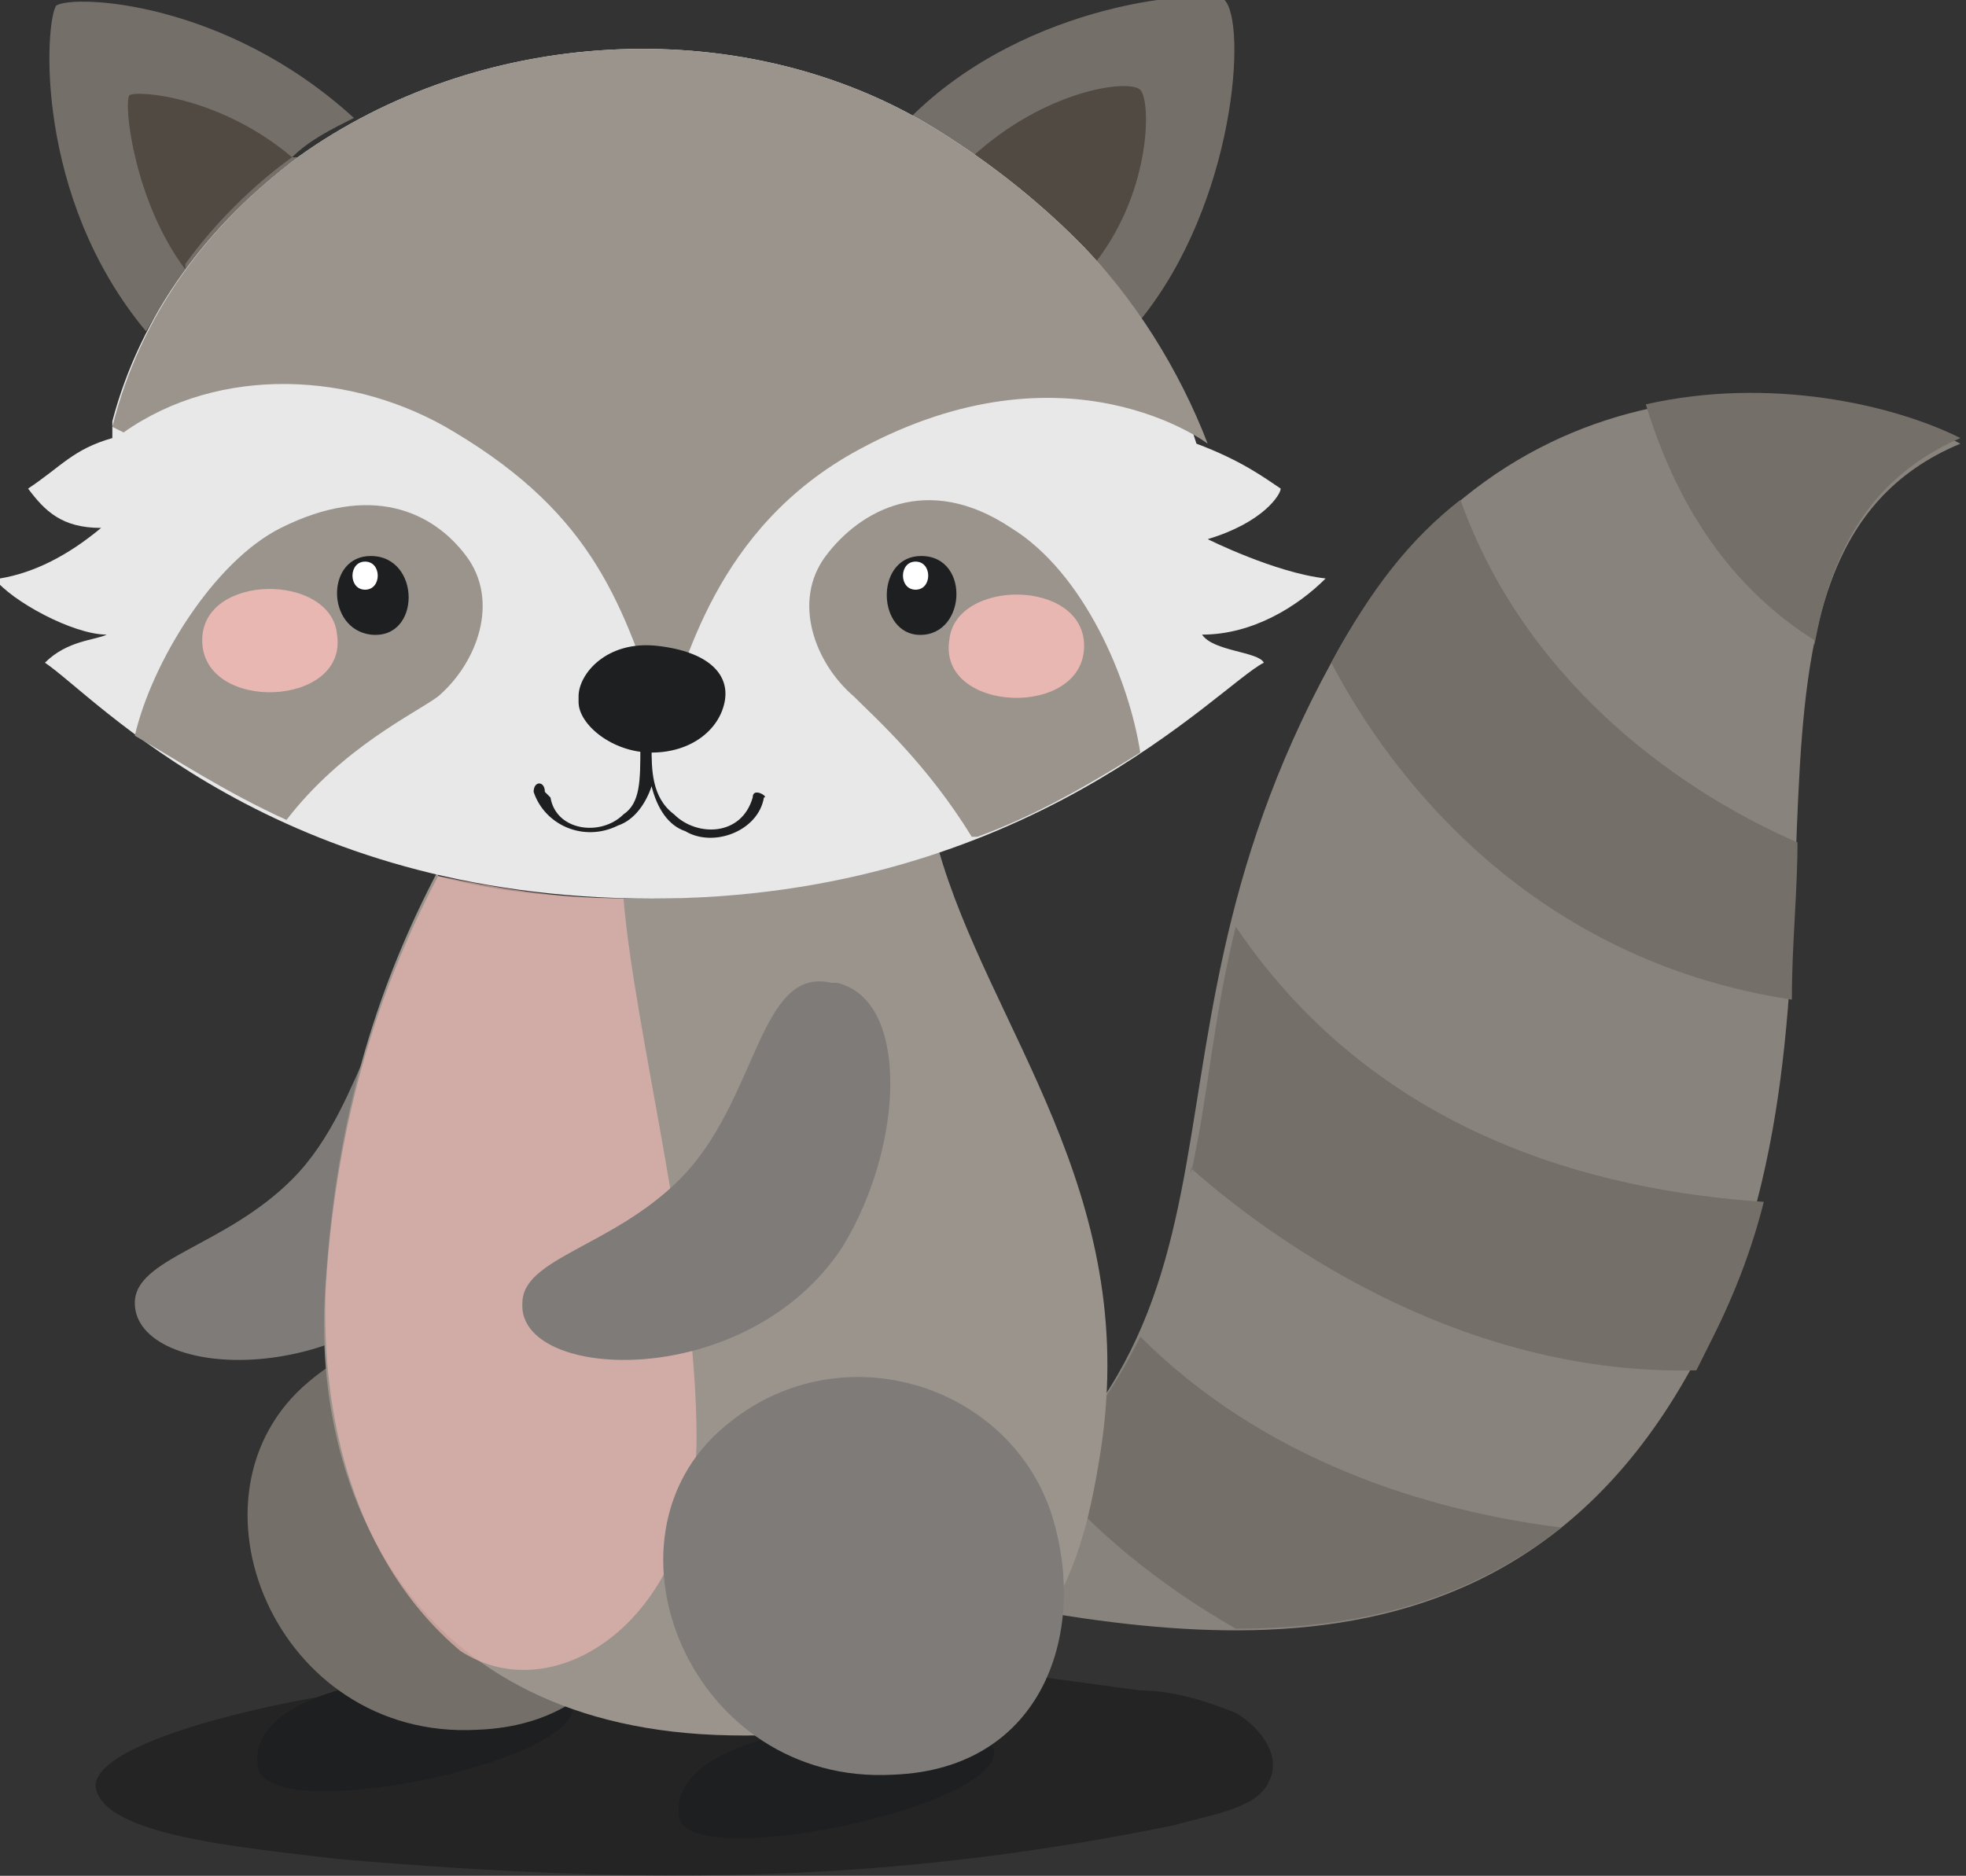 <?xml version="1.0" encoding="UTF-8"?>
<svg id="Layer_2" xmlns="http://www.w3.org/2000/svg" version="1.1" viewBox="0 0 35 33.4">
  <rect x="0" y="0" width="35" height="33.4" fill="#333333" stroke="none"/>
  <!-- Generator: Adobe Illustrator 29.0.0, SVG Export Plug-In . SVG Version: 2.1.0 Build 186)  -->
  <defs>
    <style>
      .st0 {
        fill: #89837d;
      }

      .st1, .st2 {
        fill: #e8b7b1;
      }

      .st3 {
        fill: #9b948d;
      }

      .st4 {
        fill: #fff;
      }

      .st5 {
        opacity: .3;
      }

      .st2 {
        isolation: isolate;
        opacity: .7;
      }

      .st6 {
        fill: #514a43;
      }

      .st7 {
        fill: #1d1f21;
      }

      .st8 {
        fill: #756f69;
      }

      .st9 {
        fill: #7f7b78;
      }

      .st10 {
        fill: #e8e8e8;
      }
    </style>
  </defs>
  <g id="Layer_1-2">
    <g>
      <path class="st5" d="M8.3,29.8c2.3-.1,4.2-.5,6.9-.3s.6,0,5.1.6c.6,0,1.2.2,1.7.4.5.3.8.8.6,1.2-.2.5-1,.6-1.7.8-4.9,1-9.1,1.1-14.9.6-1.6-.2-4.2-.4-4.3-1.3,0-.9,4.2-1.8,6.7-1.9h0Z"/>
      <g>
        <path class="st9" d="M7.9,17.5c-1.3-.3-1.3,2.1-2.7,3.5-1.2,1.2-2.8,1.4-2.8,2.2,0,1.4,4,1.6,5.7-1,1.1-1.8,1.2-4.4-.1-4.7Z"/>
        <g>
          <path class="st0" d="M23.7,11.8c3.1-5.8,8.9-5.1,11.2-3.9-4.8,2-1.4,9.5-4.5,15.9-3.5,7.2-10.5,5.1-14.6,4.4,7.5-4.2,3.8-8.9,7.9-16.4Z"/>
          <path class="st8" d="M18.6,26.2c.8,1,2,2,3.4,2.8,2,0,4-.4,5.8-1.8-2.4-.3-5.3-1.2-7.5-3.4-.4.8-.9,1.6-1.7,2.4h0ZM21.2,20.8c1.7,1.5,5,3.7,9,3.6.1-.2.2-.4.3-.6.4-.8.7-1.6.9-2.4-3-.2-6.9-1.2-9.4-4.9-.4,1.6-.5,3.1-.8,4.4h0ZM31.9,17.8c0-1,.1-1.9.1-2.8-2.3-1-4.9-3-6-6.1-.9.7-1.6,1.6-2.3,2.9,0,0,0,0,0,0,1.1,2.1,3.6,5.3,8.2,6ZM32.3,11.5c.3-1.7,1-3,2.6-3.7-1.2-.6-3.4-1.1-5.6-.6.7,2.3,1.9,3.5,3,4.2h0Z"/>
        </g>
        <g>
          <path class="st7" d="M10.2,30.4c0,1-5.3,2.1-5.6,1.1-.4-1.9,5.5-2.1,5.6-1.1Z"/>
          <path class="st8" d="M8.5,30.8c-3.6.2-5.4-4.2-3-6.2,2-1.7,5-.8,5.8,1.5.7,2.1-.1,4.6-2.8,4.7Z"/>
        </g>
        <g>
          <path class="st3" d="M7.8,15.6c1.1.3,2.3.4,3.7.4,2,0,3.8-.4,5.2-.9.9,3.2,3.6,6.1,2.9,10.7-.4,2.6-1.2,5.2-6.6,5.1-5.7-.1-7.5-4.4-7.2-8.1.2-3.1,1-5.4,2-7.3h0Z"/>
          <path class="st2" d="M7.8,15.6c1,.2,2.1.4,3.3.4.2,2.4,1.3,6.5,1.3,9.6,0,3.2-2.5,4.9-4.2,3.8-1.9-1.6-2.5-4.2-2.4-6.5.2-3.1,1-5.4,2-7.3Z"/>
        </g>
        <g>
          <g>
            <g>
              <path class="st8" d="M5.3,2.8c-1.1.8-2,1.9-2.7,3.1C.6,3.5.8.4,1,.1c.3-.2,3-.1,5.3,2-.4.2-.8.4-1.1.7Z"/>
              <path class="st6" d="M3.3,4.8c-.9-1.2-1.1-2.9-1-3.1.1-.1,1.6,0,2.9,1.1-.7.5-1.4,1.2-1.9,1.9Z"/>
            </g>
            <g>
              <path class="st8" d="M19.1,4.3c-.8-.8-1.7-1.6-2.7-2.1,0,0-.2,0-.2-.1C18.3,0,21.5-.2,21.8,0c.4.4.2,3.6-1.5,5.7-.3-.5-.7-1-1.1-1.4h0Z"/>
              <path class="st6" d="M19.1,4.3c-.5-.6-1.1-1.1-1.8-1.5,1.3-1.2,2.8-1.4,3-1.2s.2,1.9-.9,3.2c-.1-.1-.2-.3-.4-.4h0Z"/>
            </g>
            <path class="st10" d="M0,10.3c.6-.1,1.2-.4,1.8-.9-.7,0-1-.3-1.3-.7.6-.4.8-.7,1.5-.9,0,0,0-.2,0-.3.5-1.9,1.7-3.5,3.3-4.7C8.5.5,13.1.2,16.5,2.2c1,.6,1.9,1.3,2.7,2.1,1,1,1.7,2.3,2.1,3.6.8.3,1.2.6,1.5.8,0,.1-.3.6-1.3.9,0,0,1.2.6,2.1.7-.5.5-1.3,1-2.2,1,.2.3,1,.3,1.1.5-.8.4-4.2,4.2-10.9,4.2S1.7,12.4.8,11.8c.4-.4.9-.4,1.1-.5-.6,0-1.7-.6-2-1h0Z"/>
            <path class="st3" d="M5,9.4c1.6-.8,2.7-.3,3.3.5.6.8.2,1.9-.5,2.5-.4.3-1.7.9-2.7,2.2-1.1-.5-2-1.1-2.7-1.5.3-1.3,1.4-3.1,2.6-3.7Z"/>
            <path class="st3" d="M17.3,14.9c-.8-1.3-1.7-2.1-2.1-2.5-.7-.6-1.1-1.7-.5-2.5.6-.8,1.8-1.5,3.3-.5,1.3.8,2.1,2.7,2.3,4-.8.5-1.8,1.1-2.9,1.5Z"/>
            <path class="st3" d="M2,7.6h0c.5-2,1.7-3.6,3.3-4.8C8.5.5,13.1.2,16.5,2.2c1,.6,1.9,1.3,2.7,2.1,1,1,1.8,2.3,2.3,3.6,0,0-2.5-1.9-6.2.1-2.6,1.4-3.1,3.9-3.5,4.9-.7-2.1-1.2-3.7-3.7-5.2-1.8-1.1-4.2-1.2-5.9,0,0,0,0,0,0,0h0Z"/>
          </g>
          <g>
            <g>
              <path class="st7" d="M16.4,9.9c-.8,0-.8,1.3-.1,1.4.9.1,1-1.4.1-1.4Z"/>
              <path class="st4" d="M16.3,10c-.3,0-.3.5,0,.5.3,0,.3-.5,0-.5Z"/>
            </g>
            <g>
              <path class="st7" d="M6.6,9.9c-.8,0-.8,1.3,0,1.4.9.1.9-1.4,0-1.4Z"/>
              <path class="st4" d="M6.5,10c-.3,0-.3.5,0,.5.3,0,.3-.5,0-.5Z"/>
            </g>
            <path class="st1" d="M3.6,11.4c0-1.2,2.3-1.2,2.4-.1.2,1.3-2.4,1.4-2.4.1Z"/>
            <path class="st1" d="M19.3,11.5c0-1.2-2.3-1.2-2.4-.1-.2,1.3,2.4,1.4,2.4.1Z"/>
            <g>
              <path class="st7" d="M10.3,12.4c0-.4.5-1,1.4-.9s1.3.5,1.2,1-.6.9-1.3.9-1.3-.5-1.3-.9Z"/>
              <path class="st7" d="M9.8,14.2c.1.6.9.7,1.3.3.3-.2.3-.6.3-1.2,0,0,.1,0,.2,0h0c0,.4,0,.9.4,1.2.4.4,1.2.4,1.4-.3,0-.2.3,0,.2,0-.1.6-.9.9-1.4.6-.3-.1-.5-.4-.6-.8-.1.3-.3.6-.6.7-.6.3-1.3,0-1.5-.6,0-.2.2-.2.2,0h0Z"/>
            </g>
          </g>
        </g>
        <g>
          <path class="st7" d="M17.7,31.2c0,1-5.3,2.1-5.6,1.2-.4-1.9,5.5-2.1,5.6-1.2Z"/>
          <path class="st9" d="M15.9,31.6c-3.6.2-5.4-4.2-3-6.2,2-1.7,5-.8,5.8,1.5.7,2.1-.1,4.6-2.8,4.7Z"/>
        </g>
        <path class="st9" d="M14.8,17.5c-1.3-.3-1.3,2.1-2.7,3.5-1.2,1.2-2.8,1.4-2.8,2.2-.1,1.4,4,1.6,5.7-1,1.1-1.8,1.2-4.4-.1-4.7Z"/>
      </g>
    </g>
  </g>
</svg>